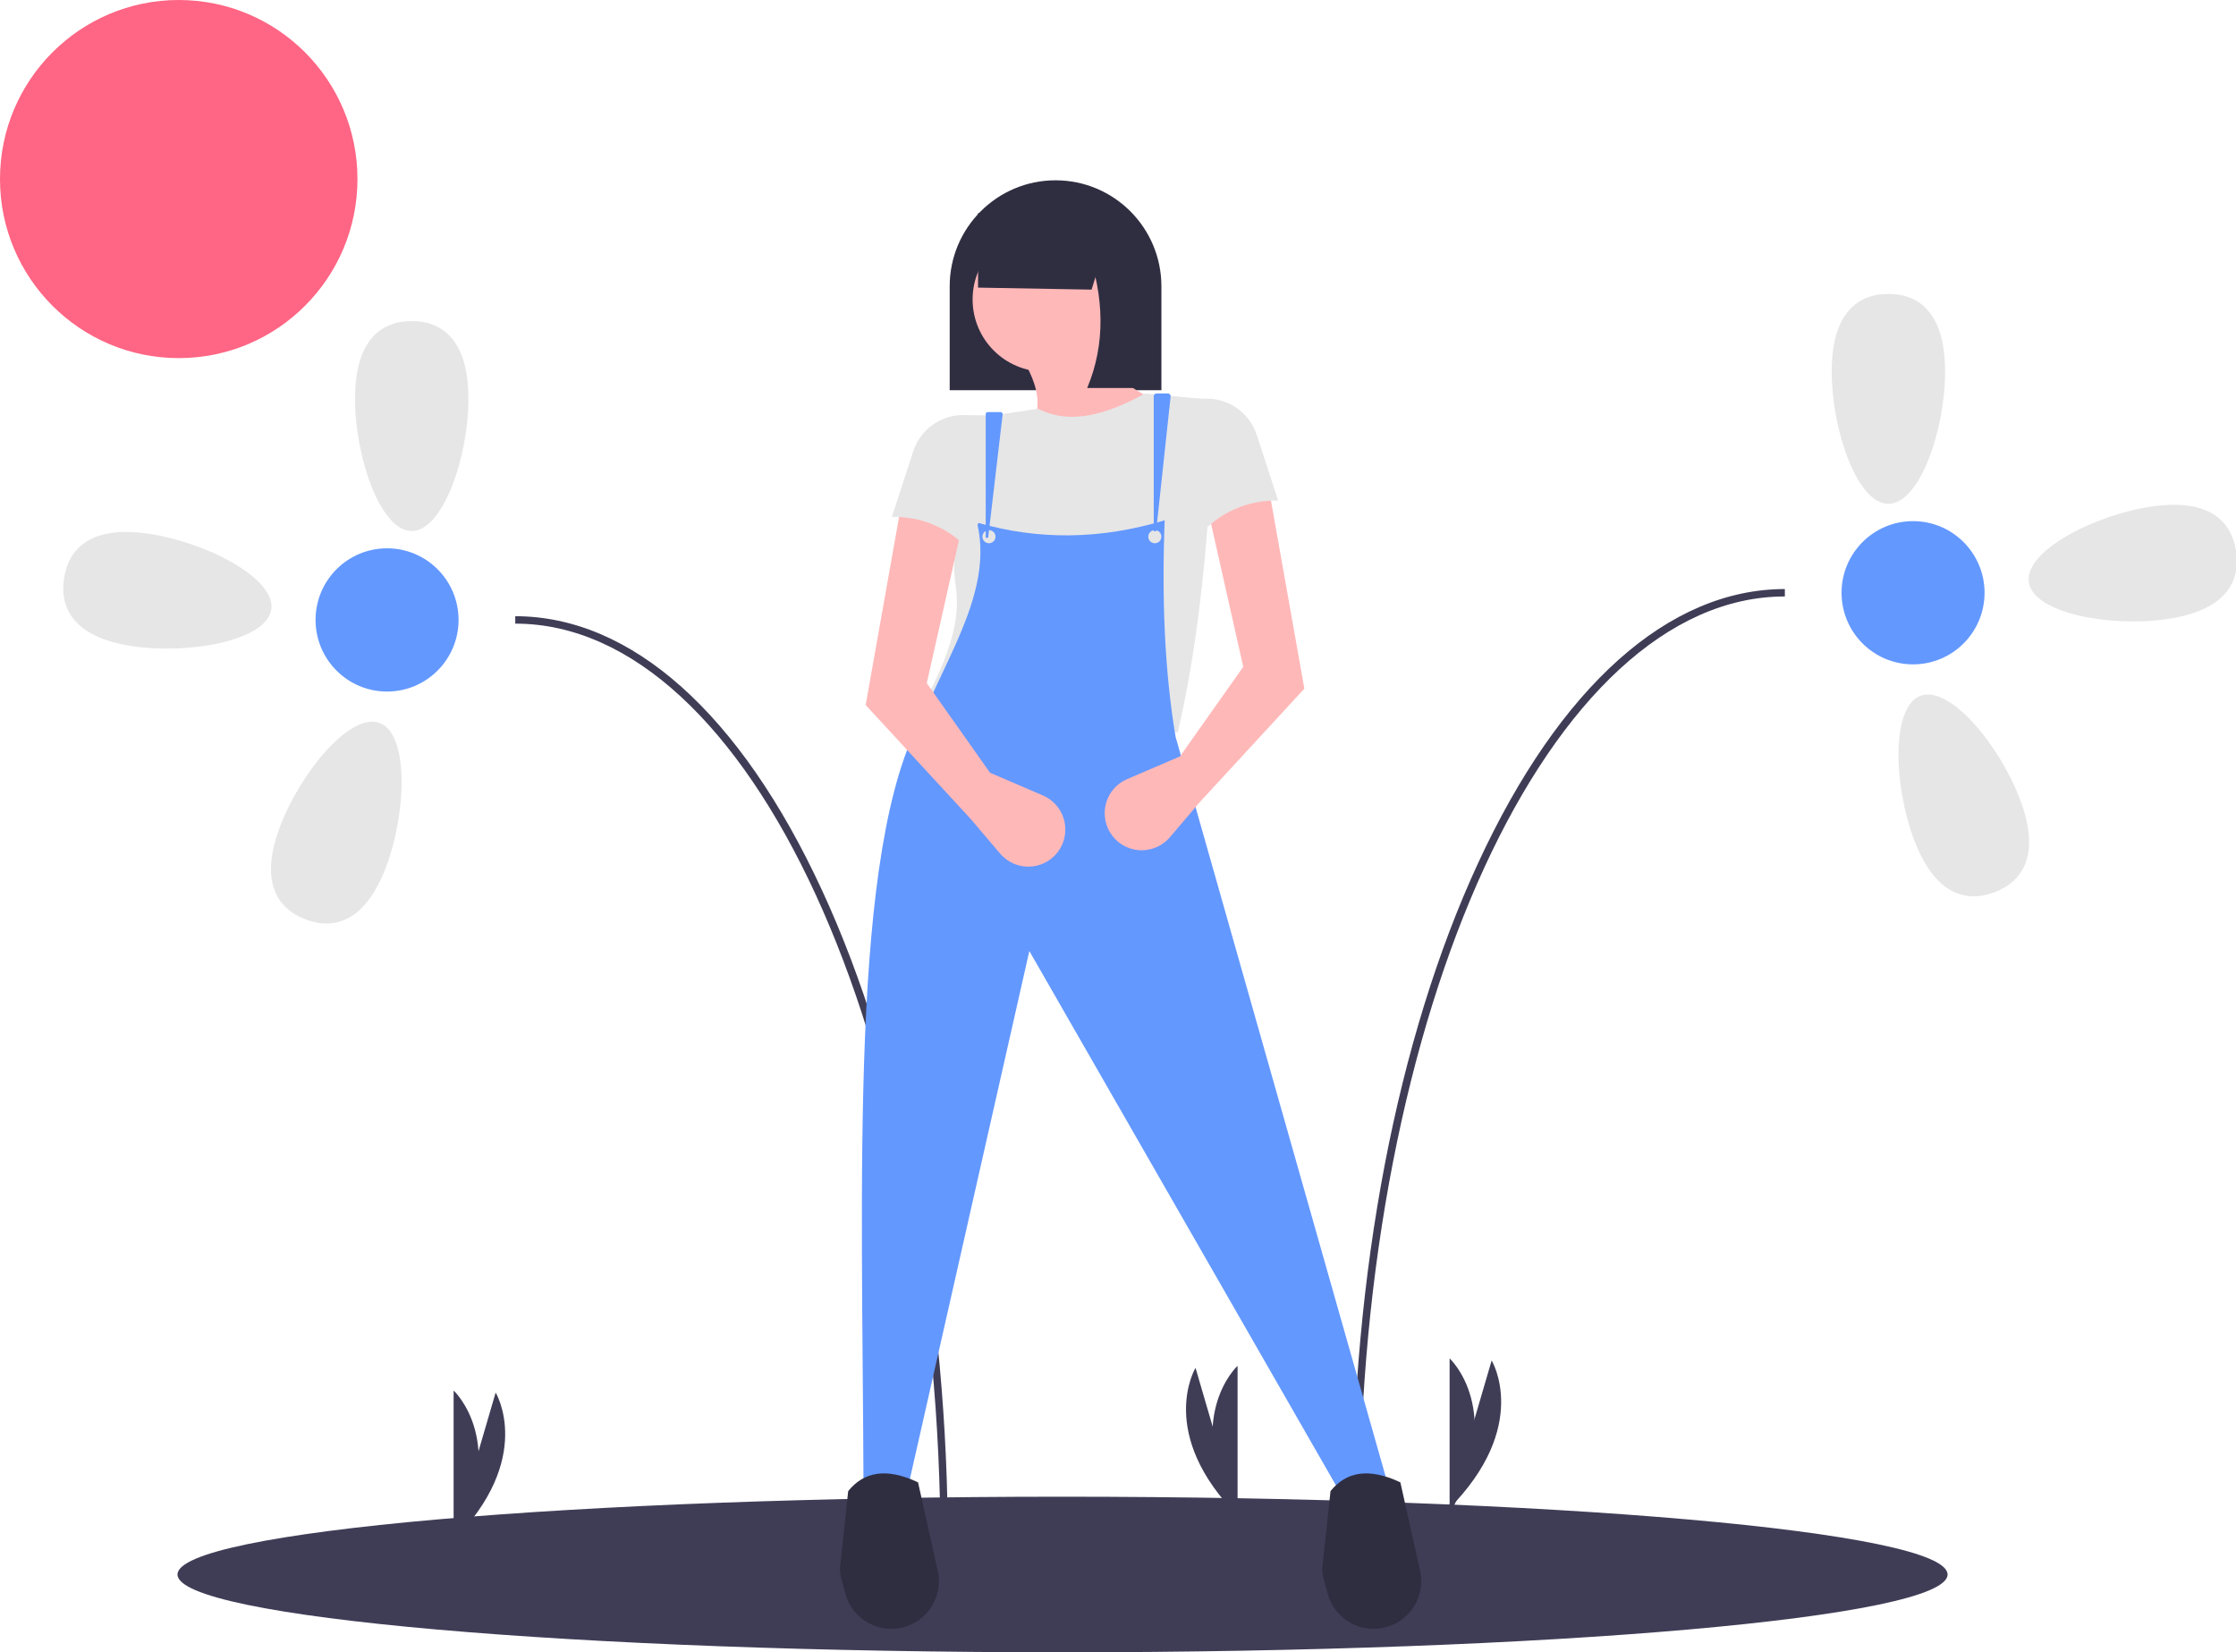 <?xml version="1.0" encoding="UTF-8"?>
<svg xmlns="http://www.w3.org/2000/svg" xmlns:xlink="http://www.w3.org/1999/xlink" width="226pt" height="167pt" viewBox="0 0 226 167" version="1.1">
<g id="surface1">
<path style=" stroke:none;fill-rule:nonzero;fill:rgb(100%,39.608%,51.765%);fill-opacity:1;" d="M 36.129 18.098 C 36.129 28.094 28.043 36.195 18.066 36.195 C 8.09 36.195 0 28.094 0 18.098 C 0 8.102 8.09 0 18.066 0 C 28.043 0 36.129 8.102 36.129 18.098 Z M 36.129 18.098 "/>
<path style=" stroke:none;fill-rule:nonzero;fill:rgb(24.706%,23.922%,33.725%);fill-opacity:1;" d="M 196.848 159.137 C 196.848 154.793 156.797 151.273 107.395 151.273 C 57.988 151.273 17.941 154.793 17.941 159.137 C 17.941 163.48 57.988 167 107.395 167 C 156.797 167 196.848 163.48 196.848 159.137 Z M 196.848 159.137 "/>
<path style=" stroke:none;fill-rule:nonzero;fill:rgb(24.706%,23.922%,33.725%);fill-opacity:1;" d="M 137.418 153.77 L 136.672 153.77 C 136.672 128.625 141.191 104.992 149.398 87.227 C 157.645 69.371 168.656 59.535 180.402 59.535 L 180.402 60.285 C 156.699 60.285 137.418 102.223 137.418 153.77 Z M 137.418 153.77 "/>
<path style=" stroke:none;fill-rule:nonzero;fill:rgb(90.196%,90.196%,90.196%);fill-opacity:1;" d="M 196.598 37.57 C 196.598 43.43 194.031 50.922 190.867 50.922 C 187.703 50.922 185.137 43.43 185.137 37.57 C 185.137 31.711 187.703 29.707 190.867 29.707 C 194.031 29.707 196.598 31.711 196.598 37.57 Z M 196.598 37.57 "/>
<path style=" stroke:none;fill-rule:nonzero;fill:rgb(90.196%,90.196%,90.196%);fill-opacity:1;" d="M 219.09 62.562 C 213.305 63.426 205.527 61.988 205.059 58.852 C 204.594 55.715 211.617 52.07 217.402 51.207 C 223.188 50.344 225.543 52.59 226.008 55.727 C 226.477 58.863 224.875 61.703 219.09 62.562 Z M 219.09 62.562 "/>
<path style=" stroke:none;fill-rule:nonzero;fill:rgb(90.196%,90.196%,90.196%);fill-opacity:1;" d="M 193.453 84.855 C 191.383 79.375 191.137 71.453 194.098 70.332 C 197.059 69.211 202.105 75.312 204.172 80.793 C 206.242 86.273 204.551 89.055 201.59 90.18 C 198.629 91.301 195.52 90.336 193.453 84.855 Z M 193.453 84.855 "/>
<path style=" stroke:none;fill-rule:nonzero;fill:rgb(38.824%,59.608%,100%);fill-opacity:1;" d="M 200.586 59.91 C 200.586 63.91 197.348 67.148 193.359 67.148 C 189.367 67.148 186.133 63.91 186.133 59.91 C 186.133 55.914 189.367 52.672 193.359 52.672 C 197.348 52.672 200.586 55.914 200.586 59.91 Z M 200.586 59.91 "/>
<path style=" stroke:none;fill-rule:nonzero;fill:rgb(24.706%,23.922%,33.725%);fill-opacity:1;" d="M 95.809 156.516 L 95.059 156.516 C 95.059 104.969 75.777 63.031 52.078 63.031 L 52.078 62.281 C 63.82 62.281 74.832 72.117 83.082 89.973 C 91.289 107.738 95.809 131.371 95.809 156.516 Z M 95.809 156.516 "/>
<path style=" stroke:none;fill-rule:nonzero;fill:rgb(90.196%,90.196%,90.196%);fill-opacity:1;" d="M 35.883 40.316 C 35.883 46.176 38.445 53.668 41.613 53.668 C 44.777 53.668 47.344 46.176 47.344 40.316 C 47.344 34.457 44.777 32.453 41.613 32.453 C 38.445 32.453 35.883 34.457 35.883 40.316 Z M 35.883 40.316 "/>
<path style=" stroke:none;fill-rule:nonzero;fill:rgb(90.196%,90.196%,90.196%);fill-opacity:1;" d="M 13.391 65.309 C 19.176 66.172 26.953 64.734 27.418 61.598 C 27.883 58.461 20.859 54.812 15.074 53.953 C 9.293 53.09 6.934 55.336 6.469 58.473 C 6.004 61.609 7.605 64.449 13.391 65.309 Z M 13.391 65.309 "/>
<path style=" stroke:none;fill-rule:nonzero;fill:rgb(90.196%,90.196%,90.196%);fill-opacity:1;" d="M 39.027 87.602 C 41.094 82.121 41.34 74.199 38.383 73.078 C 35.422 71.957 30.375 78.059 28.305 83.539 C 26.234 89.02 27.93 91.801 30.891 92.926 C 33.852 94.047 36.957 93.082 39.027 87.602 Z M 39.027 87.602 "/>
<path style=" stroke:none;fill-rule:nonzero;fill:rgb(38.824%,59.608%,100%);fill-opacity:1;" d="M 46.348 62.656 C 46.348 66.652 43.109 69.895 39.121 69.895 C 35.129 69.895 31.895 66.652 31.895 62.656 C 31.895 58.656 35.129 55.418 39.121 55.418 C 43.109 55.418 46.348 58.656 46.348 62.656 Z M 46.348 62.656 "/>
<path style=" stroke:none;fill-rule:nonzero;fill:rgb(24.706%,23.922%,33.725%);fill-opacity:1;" d="M 45.848 155.02 L 45.848 140.539 C 45.848 140.539 51.578 145.781 45.848 156.266 "/>
<path style=" stroke:none;fill-rule:nonzero;fill:rgb(24.706%,23.922%,33.725%);fill-opacity:1;" d="M 46.035 154.641 L 50.098 140.746 C 50.098 140.746 54.129 147.391 45.688 155.84 "/>
<path style=" stroke:none;fill-rule:nonzero;fill:rgb(24.706%,23.922%,33.725%);fill-opacity:1;" d="M 146.516 151.773 L 146.516 137.293 C 146.516 137.293 152.246 142.535 146.516 153.02 "/>
<path style=" stroke:none;fill-rule:nonzero;fill:rgb(24.706%,23.922%,33.725%);fill-opacity:1;" d="M 146.703 151.398 L 150.766 137.504 C 150.766 137.504 154.793 144.148 146.352 152.594 "/>
<path style=" stroke:none;fill-rule:nonzero;fill:rgb(24.706%,23.922%,33.725%);fill-opacity:1;" d="M 125.086 152.523 L 125.086 138.043 C 125.086 138.043 119.355 143.285 125.086 153.77 "/>
<path style=" stroke:none;fill-rule:nonzero;fill:rgb(24.706%,23.922%,33.725%);fill-opacity:1;" d="M 124.895 152.145 L 120.836 138.25 C 120.836 138.25 116.805 144.895 125.246 153.344 "/>
<path style=" stroke:none;fill-rule:nonzero;fill:rgb(18.431%,18.039%,25.49%);fill-opacity:1;" d="M 106.688 18.223 C 112.598 18.223 117.387 23.02 117.387 28.941 L 117.387 39.438 L 95.988 39.438 L 95.988 28.941 C 95.988 23.02 100.777 18.223 106.688 18.223 Z M 106.688 18.223 "/>
<path style=" stroke:none;fill-rule:nonzero;fill:rgb(100%,72.157%,72.157%);fill-opacity:1;" d="M 117.277 40.652 C 113.352 43.445 108.125 44.523 102.496 45.074 C 106.375 41.922 104.855 38.441 102.496 34.906 L 111.098 34.023 C 111.348 37.23 113.832 39.207 117.277 40.652 Z M 117.277 40.652 "/>
<path style=" stroke:none;fill-rule:nonzero;fill:rgb(90.196%,90.196%,90.196%);fill-opacity:1;" d="M 119.039 74.023 L 93.672 70.488 C 95.73 66.605 97.109 62.855 96.625 59.469 C 96.367 57.777 96.391 56.055 96.688 54.371 L 96.852 53.508 C 97.188 51.848 97.828 50.266 98.742 48.84 C 99.758 47.195 99.406 44.727 98.969 42.199 L 104.922 41.316 C 108.211 42.988 111.898 41.875 115.73 39.77 L 122.789 40.434 C 122.312 53.035 121.262 64.594 119.039 74.023 Z M 119.039 74.023 "/>
<path style=" stroke:none;fill-rule:nonzero;fill:rgb(38.824%,59.608%,100%);fill-opacity:1;" d="M 140.219 149.82 L 135.363 150.707 L 104.039 96.121 L 91.688 150.707 L 87.277 150.484 C 87.18 119.551 85.789 85.59 93.258 72.398 C 96.059 65.738 100.348 59.359 98.746 52.809 C 105.031 54.641 111.355 54.512 117.719 52.586 C 117.418 60.449 117.703 67.812 118.82 74.465 Z M 140.219 149.82 "/>
<path style=" stroke:none;fill-rule:nonzero;fill:rgb(18.431%,18.039%,25.49%);fill-opacity:1;" d="M 138.836 164.629 C 136.656 164.629 134.75 163.164 134.184 161.059 L 133.754 159.457 C 133.652 159.078 133.621 158.684 133.664 158.293 L 134.48 150.707 C 136.043 148.766 138.312 148.301 141.539 149.82 L 143.535 158.75 C 143.855 160.18 143.508 161.676 142.594 162.82 C 141.68 163.965 140.297 164.629 138.836 164.629 Z M 138.836 164.629 "/>
<path style=" stroke:none;fill-rule:nonzero;fill:rgb(18.431%,18.039%,25.49%);fill-opacity:1;" d="M 90.086 164.629 C 87.906 164.629 86 163.164 85.434 161.059 L 85.004 159.457 C 84.902 159.078 84.871 158.684 84.914 158.293 L 85.73 150.707 C 87.293 148.766 89.562 148.301 92.789 149.82 L 94.785 158.75 C 95.105 160.18 94.758 161.676 93.844 162.82 C 92.93 163.965 91.547 164.629 90.086 164.629 Z M 90.086 164.629 "/>
<path style=" stroke:none;fill-rule:nonzero;fill:rgb(100%,72.157%,72.157%);fill-opacity:1;" d="M 112.863 30.266 C 112.863 34.293 109.605 37.559 105.586 37.559 C 101.562 37.559 98.305 34.293 98.305 30.266 C 98.305 26.238 101.562 22.973 105.586 22.973 C 109.605 22.973 112.863 26.238 112.863 30.266 Z M 112.863 30.266 "/>
<path style=" stroke:none;fill-rule:nonzero;fill:rgb(90.196%,90.196%,90.196%);fill-opacity:1;" d="M 100.621 54.242 C 100.621 54.609 100.324 54.906 99.961 54.906 C 99.594 54.906 99.297 54.609 99.297 54.242 C 99.297 53.879 99.594 53.582 99.961 53.582 C 100.324 53.582 100.621 53.879 100.621 54.242 Z M 100.621 54.242 "/>
<path style=" stroke:none;fill-rule:nonzero;fill:rgb(90.196%,90.196%,90.196%);fill-opacity:1;" d="M 117.387 54.242 C 117.387 54.609 117.09 54.906 116.723 54.906 C 116.359 54.906 116.062 54.609 116.062 54.242 C 116.062 53.879 116.359 53.582 116.723 53.582 C 117.09 53.582 117.387 53.879 117.387 54.242 Z M 117.387 54.242 "/>
<path style=" stroke:none;fill-rule:nonzero;fill:rgb(18.431%,18.039%,25.49%);fill-opacity:1;" d="M 110.328 29.273 L 98.855 29.07 L 98.855 21.539 L 112.754 21.539 Z M 110.328 29.273 "/>
<path style=" stroke:none;fill-rule:nonzero;fill:rgb(18.431%,18.039%,25.49%);fill-opacity:1;" d="M 114.961 39.215 L 109.887 39.215 C 111.762 34.727 111.598 29.992 109.887 25.074 L 114.961 25.074 Z M 114.961 39.215 "/>
<path style=" stroke:none;fill-rule:nonzero;fill:rgb(100%,72.157%,72.157%);fill-opacity:1;" d="M 121.246 81.094 L 118.242 84.625 C 117.457 85.543 116.281 86.027 115.078 85.926 C 113.875 85.824 112.797 85.148 112.18 84.109 C 111.629 83.18 111.504 82.059 111.836 81.031 C 112.172 80.004 112.93 79.172 113.922 78.746 L 119.262 76.453 L 125.66 67.395 L 122.129 51.703 L 128.305 49.715 L 131.836 69.602 Z M 121.246 81.094 "/>
<path style=" stroke:none;fill-rule:nonzero;fill:rgb(100%,72.157%,72.157%);fill-opacity:1;" d="M 98.086 82.746 L 101.09 86.277 C 101.875 87.199 103.051 87.684 104.254 87.578 C 105.457 87.477 106.535 86.801 107.152 85.762 C 107.703 84.832 107.828 83.711 107.496 82.684 C 107.16 81.656 106.402 80.824 105.41 80.398 L 100.07 78.105 L 93.672 69.047 L 97.203 53.355 L 91.027 51.367 L 87.496 71.258 Z M 98.086 82.746 "/>
<path style=" stroke:none;fill-rule:nonzero;fill:rgb(90.196%,90.196%,90.196%);fill-opacity:1;" d="M 129.188 50.598 C 126.391 50.516 123.68 51.598 121.707 53.586 L 119.5 40.324 L 122.168 40.293 C 124.398 40.379 126.34 41.844 127.031 43.969 Z M 129.188 50.598 "/>
<path style=" stroke:none;fill-rule:nonzero;fill:rgb(90.196%,90.196%,90.196%);fill-opacity:1;" d="M 90.145 52.25 C 92.941 52.168 95.648 53.25 97.625 55.238 C 100.176 51.359 100.547 46.832 99.828 41.98 L 97.16 41.949 C 94.934 42.031 92.992 43.496 92.301 45.621 Z M 90.145 52.25 "/>
<path style=" stroke:none;fill-rule:nonzero;fill:rgb(38.824%,59.608%,100%);fill-opacity:1;" d="M 116.613 53.691 L 116.855 53.691 L 118.32 40.066 C 118.328 39.988 118.305 39.914 118.254 39.859 C 118.203 39.801 118.133 39.77 118.055 39.77 L 116.883 39.77 C 116.734 39.77 116.613 39.891 116.613 40.039 Z M 116.613 53.691 "/>
<path style=" stroke:none;fill-rule:nonzero;fill:rgb(38.824%,59.608%,100%);fill-opacity:1;" d="M 99.629 54.355 L 99.875 54.355 L 101.34 41.883 C 101.344 41.824 101.328 41.762 101.285 41.719 C 101.246 41.672 101.191 41.648 101.129 41.648 L 99.84 41.648 C 99.723 41.648 99.629 41.742 99.629 41.859 Z M 99.629 54.355 "/>
</g>
</svg>
